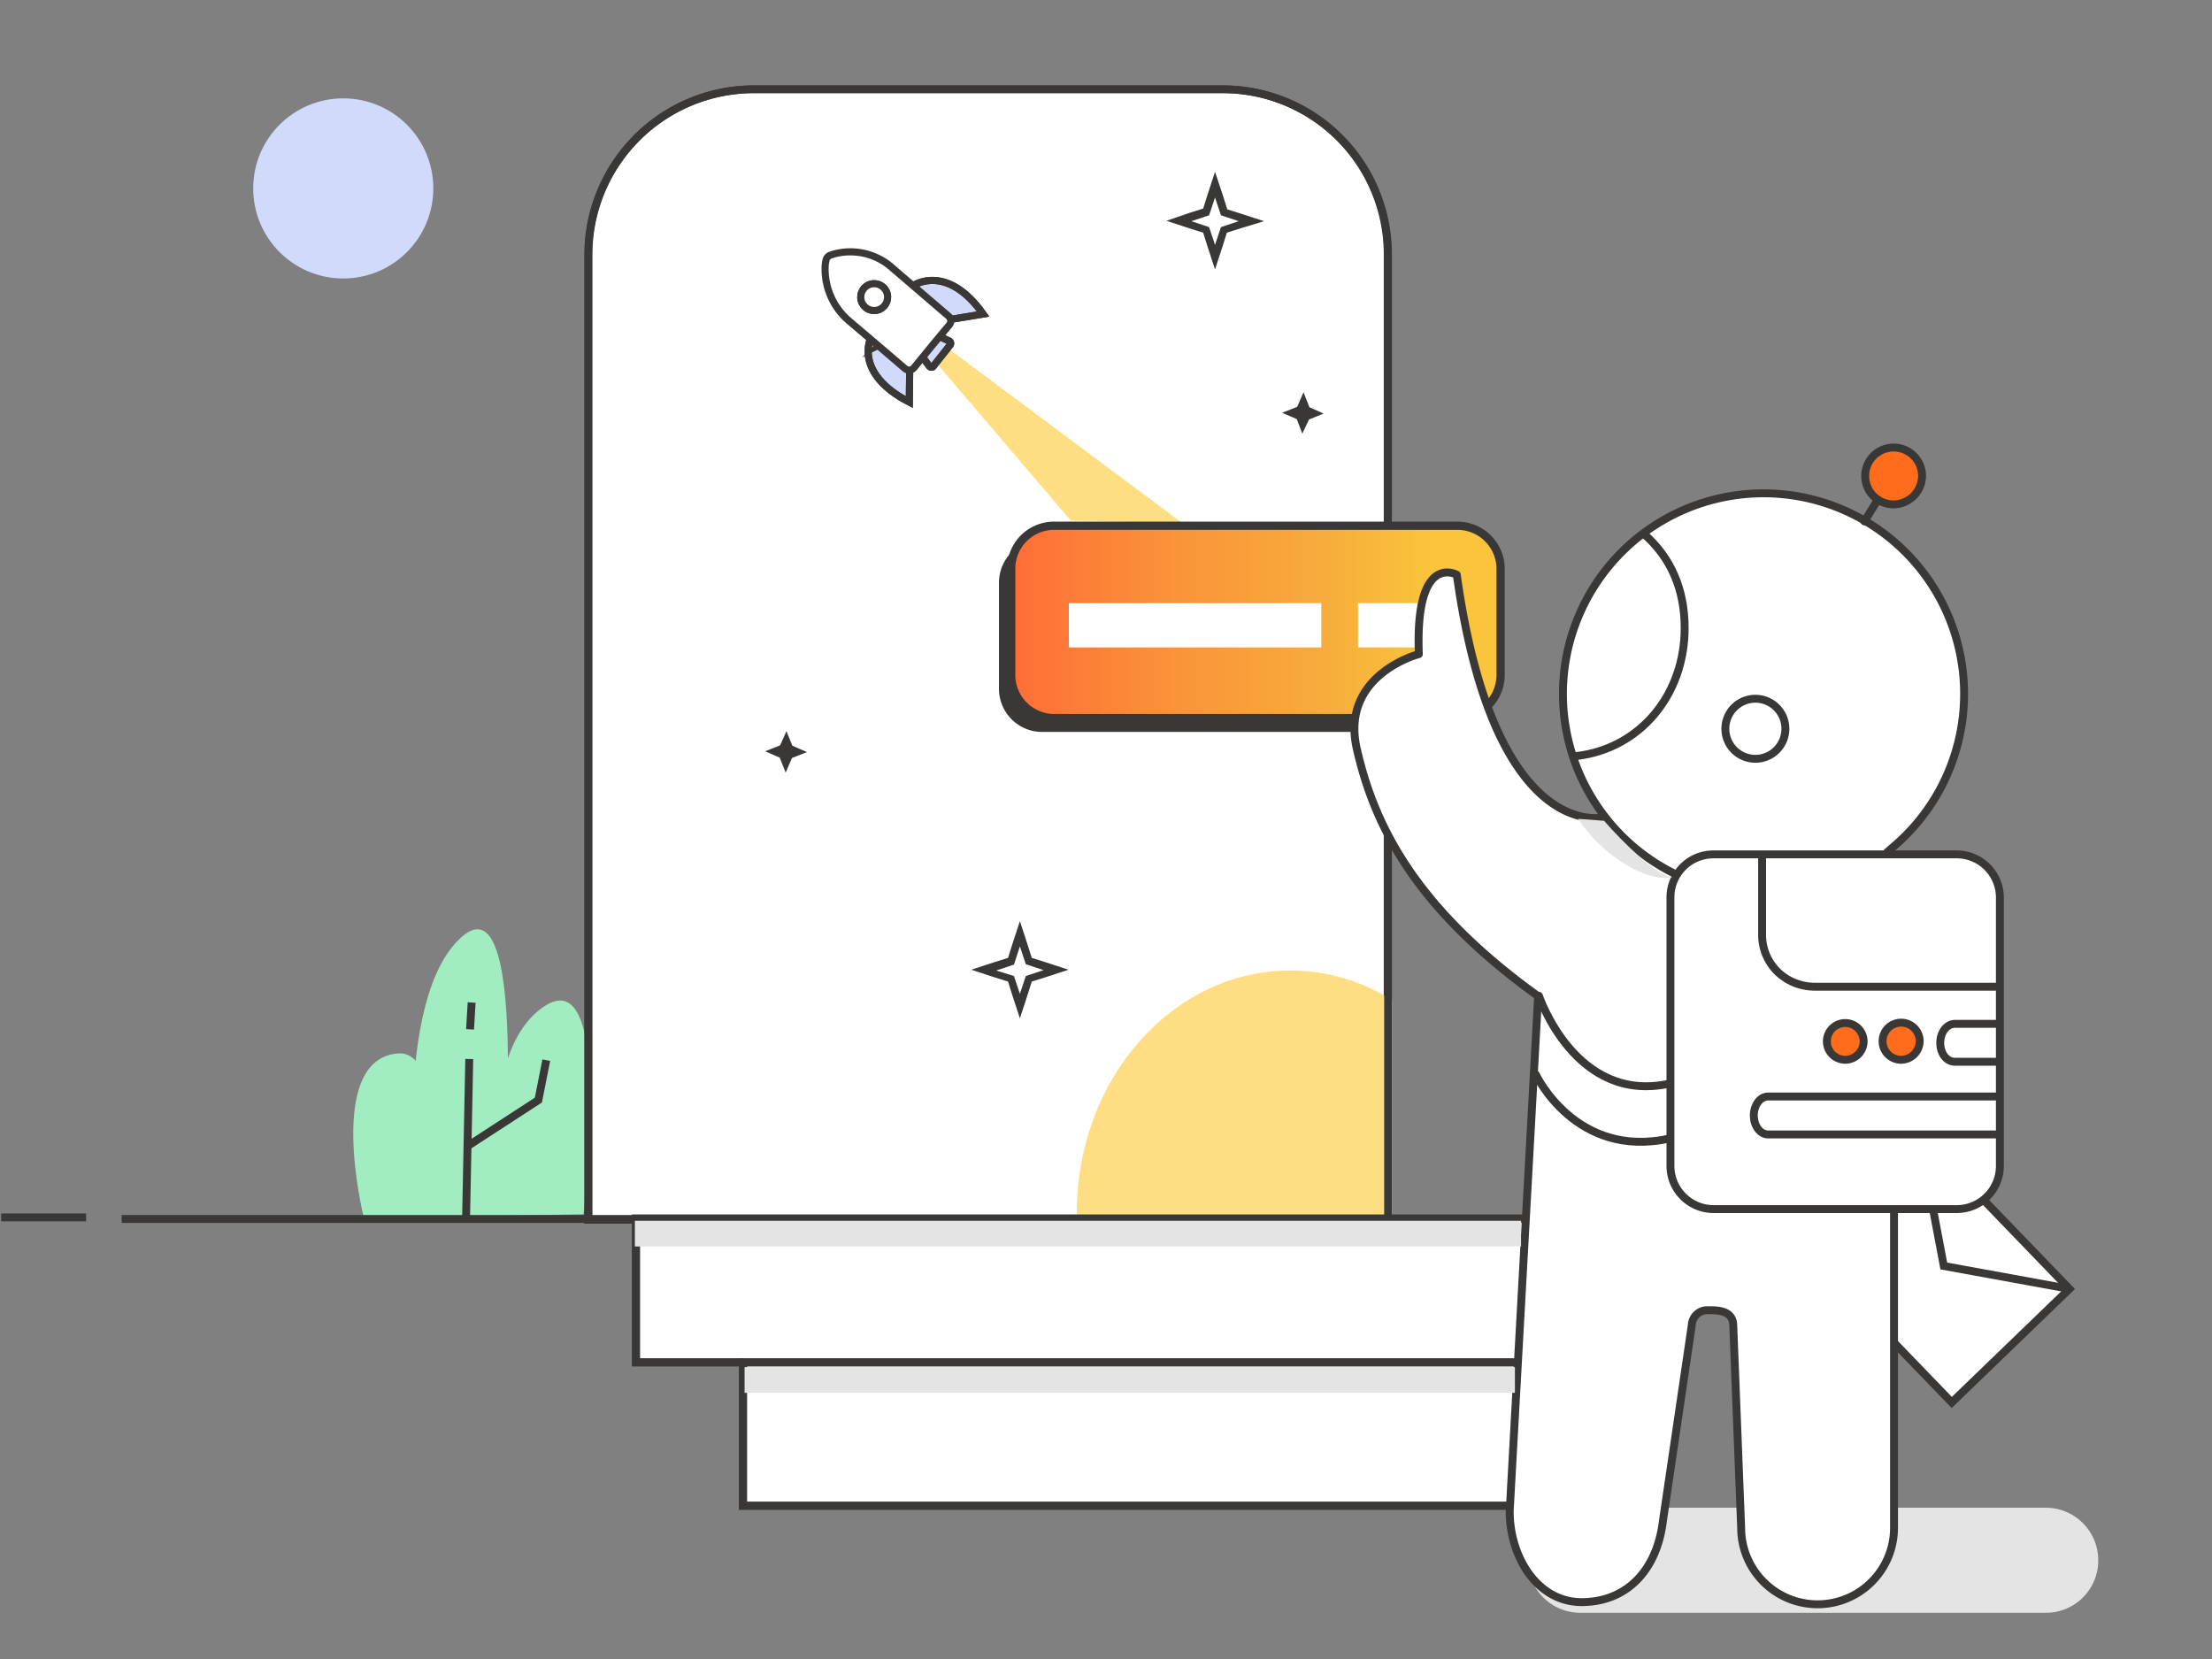 <svg xmlns="http://www.w3.org/2000/svg" xmlns:xlink="http://www.w3.org/1999/xlink" viewBox="0 0 560 420"><rect x="0" y="0" width="560" height="420" fill="#808080" stroke="none"/><defs><style>.cls-1,.cls-11,.cls-13,.cls-15,.cls-18,.cls-28,.cls-5{fill:none;}.cls-2,.cls-21,.cls-23,.cls-24{isolation:isolate;}.cls-16,.cls-19,.cls-29,.cls-3,.cls-30,.cls-4,.cls-7,.cls-8{fill:#fff;}.cls-11,.cls-13,.cls-15,.cls-16,.cls-18,.cls-19,.cls-22,.cls-26,.cls-27,.cls-28,.cls-29,.cls-30,.cls-4,.cls-5,.cls-7,.cls-8{stroke:#3a3836;}.cls-4{stroke-miterlimit:10;stroke-width:2px;}.cls-11,.cls-15,.cls-16,.cls-19,.cls-22,.cls-26,.cls-28,.cls-29,.cls-5,.cls-8{stroke-miterlimit:10;}.cls-13,.cls-18,.cls-19,.cls-22,.cls-5,.cls-7{stroke-width:2px;}.cls-6{fill:#a2ecc2;}.cls-18,.cls-7{stroke-linecap:round;stroke-linejoin:round;}.cls-11,.cls-8{stroke-width:1.96px;}.cls-9{clip-path:url(#clip-path);}.cls-10{fill:#ffde83;}.cls-12{fill:#3a3836;}.cls-14{fill:url(#linear-gradient);}.cls-15,.cls-16{stroke-width:2.09px;}.cls-17,.cls-25{fill:#e4e4e4;}.cls-20,.cls-21,.cls-23,.cls-24{opacity:0.7;}.cls-21{fill:#ff6c37;}.cls-22{fill:#ff6c1b;}.cls-23{fill:url(#linear-gradient-2);}.cls-24{fill:url(#linear-gradient-3);}.cls-25{mix-blend-mode:multiply;}.cls-26,.cls-27,.cls-31{fill:#d1dafa;}.cls-26,.cls-28,.cls-29{stroke-width:1.8px;}.cls-27,.cls-30{stroke-miterlimit:10;stroke-width:1.8px;}</style><clipPath id="clip-path"><path class="cls-1" d="M191.5,22.6h119a41.87,41.87,0,0,1,41.9,41.8h0V308.7H149.6V64.5a42,42,0,0,1,41.9-41.9Z"/></clipPath><linearGradient id="linear-gradient" x1="256" y1="311.45" x2="379.9" y2="311.45" gradientTransform="translate(0 -154)" gradientUnits="userSpaceOnUse"><stop offset="0" stop-color="#ff6d37"/><stop offset="0.31" stop-color="#fa9139"/><stop offset="0.64" stop-color="#f7ac3b"/><stop offset="0.87" stop-color="#fac53c"/></linearGradient><linearGradient id="linear-gradient-2" x1="-2270.38" y1="-6529.93" x2="-2262.47" y2="-6529.93" gradientTransform="translate(-1799.25 -6266.53) rotate(180)" gradientUnits="userSpaceOnUse"><stop offset="0" stop-color="#ff7002"/><stop offset="0.3" stop-color="#fc7304"/><stop offset="0.5" stop-color="#fa7c0a"/><stop offset="0.68" stop-color="#f68915"/><stop offset="0.84" stop-color="#f19f25"/><stop offset="0.98" stop-color="#eabb39"/><stop offset="1" stop-color="#e9be3b"/></linearGradient><linearGradient id="linear-gradient-3" x1="-2100.61" y1="-6530.73" x2="-2019.46" y2="-6530.73" xlink:href="#linear-gradient-2"/></defs><g class="cls-2"><g id="Layer_1" data-name="Layer 1"><rect class="cls-3" x="408.09" y="208.89" width="19.98" height="24.31"/><g id="Layer_1-2" data-name="Layer 1"><rect class="cls-4" x="469.22" y="293.4" width="41.4" height="55" transform="translate(-85.46 430.18) rotate(-43.98)"/><polyline class="cls-5" points="485.7 286.7 492.1 320.5 523.9 326.3"/><path class="cls-6" d="M126.3,307.8s-6.2-41.5,11.6-53.1,9.8,52.7,9.8,52.7Z"/><path class="cls-7" d="M412.1,274.3l21.7,18.3a16.63,16.63,0,0,1,2,23.4h0a16.63,16.63,0,0,1-23.4,2.1l-.9-.7"/><path class="cls-8" d="M190.8,22.6H309.5a41.78,41.78,0,0,1,41.8,41.8h0V308.8H149V64.4A41.85,41.85,0,0,1,190.8,22.6Z"/><g class="cls-9"><path class="cls-10" d="M326.6,368.4c29.8,0,54-27.5,54-61.4s-24.2-61.3-54-61.3-54,27.5-54,61.3S296.8,368.4,326.6,368.4Z"/></g><path class="cls-11" d="M190.8,22.6H309.6a41.78,41.78,0,0,1,41.8,41.8h0V308.8H148.9V64.5a42,42,0,0,1,41.9-41.9Z"/><path class="cls-12" d="M263.8,136.6H366a10.93,10.93,0,0,1,10.9,10.9v26.9A10.93,10.93,0,0,1,366,185.3H263.8a10.93,10.93,0,0,1-10.9-10.9V147.5A10.93,10.93,0,0,1,263.8,136.6Z"/><path class="cls-6" d="M92,307.8s-9.7-39.4,8.6-41.1c13.3-1.3,8.3,41.1,8.3,41.1Z"/><path class="cls-6" d="M105.4,307.8s-6.2-55.3,11.6-70.7,9.8,70.8,9.8,70.8Z"/><line class="cls-13" x1="118" y1="308" x2="118.8" y2="268.1"/><polyline class="cls-13" points="118.3 290.2 136.3 278.5 138.3 268.4"/><line class="cls-13" x1="119" y1="260.6" x2="119.4" y2="253.8"/><path class="cls-14" d="M266.9,133.1H369A10.93,10.93,0,0,1,379.9,144v26.9A10.93,10.93,0,0,1,369,181.8H266.9A10.93,10.93,0,0,1,256,170.9V144A10.86,10.86,0,0,1,266.9,133.1Z"/><polyline class="cls-10" points="271.1 131.8 237.4 92.3 240.3 88.4 299.3 132.4"/><path class="cls-15" d="M266.9,133.1H369A10.93,10.93,0,0,1,379.9,144v26.9A10.93,10.93,0,0,1,369,181.8H266.9A10.93,10.93,0,0,1,256,170.9V144A10.86,10.86,0,0,1,266.9,133.1Z"/><polyline class="cls-16" points="387.8 344.9 387.8 308.5 161 308.5 161 344.9 188.1 344.9"/><polyline class="cls-16" points="382.3 381.2 188.1 381.2 188.1 344.9 396.1 344.9"/><rect class="cls-3" x="270.6" y="152.7" width="63.9" height="11.2"/><rect class="cls-3" x="343.8" y="152.7" width="23" height="11.2"/><path class="cls-17" d="M517.9,408.3H400.1A13.29,13.29,0,0,1,386.8,395h0a13.29,13.29,0,0,1,13.3-13.3H517.9A13.29,13.29,0,0,1,531.2,395h0A13.23,13.23,0,0,1,517.9,408.3Z"/><path class="cls-3" d="M479.5,307.2v79.6a19.35,19.35,0,0,1-38.7,0L439,336.42c-.1-4-4.06-4.82-6.16-4.82-1,0-2.69,1.57-2.69.58,0-.58-1.45.45-1.45,1.45L421,385c-1.5,12.5-9.1,20.5-20.4,20.6-11.5.1-18.4-11.6-18.4-23l7.2-130.4c-31.7-22.8-41.6-43.8-45.9-62.6s15.7-24,15.7-24c-1-26,9.6-20.1,9.6-20.1,9.6,68.5,37.3,61.4,37.3,61.4"/><path class="cls-18" d="M479.5,307.2v79.6a19.35,19.35,0,0,1-38.7,0l-2-51.3c-.1-4-4.5-3.8-6.6-3.8a3.86,3.86,0,0,0-2.7,1.1,4,4,0,0,0-1.2,2.7L421,385c-1.5,12.5-9.1,20.5-20.4,20.6-11.5.1-18.4-11.6-18.4-23l7.2-130.4c-31.7-22.8-41.6-43.8-45.9-62.6s15.7-24,15.7-24c-1-26,9.6-20.1,9.6-20.1,9.6,68.5,37.3,61.4,37.3,61.4"/><path class="cls-3" d="M477.8,215.7l2.2-1.9a50.78,50.78,0,1,0-55.2,7.8"/><path class="cls-18" d="M477.8,215.7l2.2-1.9a50.78,50.78,0,1,0-55.2,7.8"/><path class="cls-19" d="M433.8,216.3h61.6a10.93,10.93,0,0,1,10.9,10.9v68a10.93,10.93,0,0,1-10.9,10.9H433.8a10.93,10.93,0,0,1-10.9-10.9v-68a10.86,10.86,0,0,1,10.9-10.9Z"/><g class="cls-20"><path class="cls-21" d="M479.4,127.7a7.2,7.2,0,1,1,7.2-7.2h0A7.3,7.3,0,0,1,479.4,127.7Z"/></g><path class="cls-22" d="M479.4,127.7a7.2,7.2,0,1,1,7.2-7.2h0A7.3,7.3,0,0,1,479.4,127.7Z"/><path class="cls-18" d="M399.1,191.4c16.2-1.9,27.4-15.6,27.4-32.4,0-9.8-3.5-17.9-10.4-23.9"/><path class="cls-18" d="M389.6,252.1s9.2,27.6,33.2,22.2"/><path class="cls-18" d="M388.8,272s10.1,21.6,34,16.2"/><path class="cls-18" d="M475.4,126.5,472,132"/><path class="cls-18" d="M446.1,217.2v19.5A13.1,13.1,0,0,0,450,246a13.55,13.55,0,0,0,9.3,3.8h46.1"/><g class="cls-20"><path class="cls-23" d="M467.2,267.4a4,4,0,1,1,4-4A4,4,0,0,1,467.2,267.4Z"/></g><g class="cls-20"><path class="cls-24" d="M481.4,268.8a4.59,4.59,0,0,1-4.6-4.6,4.65,4.65,0,0,1,4.6-4.6,4.59,4.59,0,0,1,4.6,4.6h0A4.53,4.53,0,0,1,481.4,268.8Z"/></g><path class="cls-22" d="M467.2,268.3a4.67,4.67,0,0,1-4.7-4.6,4.65,4.65,0,0,1,9.3-.1h0A4.67,4.67,0,0,1,467.2,268.3Z"/><path class="cls-22" d="M481.3,268.3a4.7,4.7,0,1,1,4.7-4.7,4.76,4.76,0,0,1-4.7,4.7Z"/><path class="cls-18" d="M505.6,259.2H494.9c-2,0-3.7,2.1-3.7,4.8s1.6,4.8,3.7,4.8h10.7"/><path class="cls-18" d="M505.6,277.6h-58c-2,0-3.6,2.2-3.6,4.8s1.6,4.8,3.6,4.8h58"/><path class="cls-18" d="M444.4,192.1a7.6,7.6,0,1,1,7.6-7.6h0A7.6,7.6,0,0,1,444.4,192.1Z"/><path class="cls-25" d="M399.5,207.3c6.6,9.9,17.7,16.1,24,14.8-3.7,0-12.8-9-17.4-14.3Z"/><line class="cls-5" x1="193.9" y1="308.6" x2="30.8" y2="308.6"/><polygon class="cls-3" points="255.9 247.8 249 245.5 255.9 243.3 258.2 236.4 260.4 243.3 267.3 245.5 260.4 247.8 258.2 254.7 255.9 247.8"/><path class="cls-12" d="M258.2,239.6l1.5,4.5,4.5,1.5-4.5,1.5-1.5,4.5-1.5-4.5-4.5-1.4,4.5-1.5,1.5-4.6m0-6.4-1.9,5.8-1.1,3.5-3.5,1.1-5.8,1.9,5.8,1.9,3.5,1.1,1.1,3.5,1.9,5.8,1.9-5.8,1.1-3.5,3.5-1.1,5.8-1.9-5.8-1.9-3.5-1.1-1.1-3.5Z"/><polygon class="cls-12" points="331.5 103.1 335.1 104.7 331.4 106.2 329.7 109.8 328.3 106.1 324.6 104.5 328.4 103 330 99.3 331.5 103.1"/><polygon class="cls-12" points="200.6 188.8 204.3 190.4 200.5 191.9 198.9 195.6 197.4 191.8 193.7 190.2 197.5 188.7 199.1 185.1 200.6 188.8"/><polygon class="cls-3" points="305.4 58.2 298.5 56 305.4 53.7 307.6 46.8 309.9 53.7 316.8 56 309.9 58.2 307.6 65.1 305.4 58.2"/><path class="cls-12" d="M307.6,50l1.5,4.5,4.5,1.5-4.5,1.5L307.6,62l-1.5-4.5L301.6,56l4.5-1.5,1.5-4.5m0-6.5-1.9,5.8-1.1,3.5-3.5,1.1-5.8,2,5.8,1.9,3.5,1.1,1.1,3.5,1.9,5.8,1.9-5.8,1.1-3.5,3.5-1.1L320,56l-5.8-1.9L310.7,53l-1.1-3.5-2-6Z"/><path class="cls-26" d="M220.4,85.7s-4.3,8.8,9.8,16.1l.1-8"/><path class="cls-26" d="M233.7,90.6l1.5,2a.69.69,0,0,0,.9.3c.1,0,.1-.1.2-.2l4.2-5.3a.68.68,0,0,0-.1-1c-.1-.1-.1-.1-.2-.1l-2.3-1.1"/><path class="cls-26" d="M231.4,72.2s8.3-5.6,17.5,7.3L241,80.8"/><circle class="cls-27" cx="221.31" cy="75.2" r="3.4" transform="translate(-11.57 55.22) rotate(-13.86)"/><path class="cls-28" d="M220.4,85.7s-4.3,8.8,9.8,16.1l.1-8"/><path class="cls-29" d="M222.8,87.4c-.1.1-.1.1,0,.2s.1,0,.1,0,.1-.1,0-.1S222.9,87.3,222.8,87.4Zm4.6,3.6h0m-.5-.5.1-.1s.1,0,0,.2-.1.1-.1.1v-.2Zm-1.2-.6s.1-.1.1,0h-.1c.1.1-.1,0,0,0Zm-2.9-2.7a.22.22,0,0,1,.2-.2l-.2.2Z"/><path class="cls-29" d="M210.8,64.4A15.92,15.92,0,0,1,226.1,68l5.6,4.8,8.4,7.2a1.61,1.61,0,0,1,.2,2.3l-4.5,5.4-4.4,5.4a1.61,1.61,0,0,1-2.3.2l-8.9-7.6-5.3-4.5a17.24,17.24,0,0,1-6-13.8,7.84,7.84,0,0,1,.2-1.4,1.77,1.77,0,0,1,1.1-1.4C210.5,64.5,210.7,64.5,210.8,64.4Z"/><circle class="cls-30" cx="221.31" cy="75.2" r="3.4" transform="translate(-11.57 55.22) rotate(-13.86)"/><path class="cls-28" d="M233.7,90.6l1.5,2a.69.69,0,0,0,.9.3c.1,0,.1-.1.2-.2l4.2-5.3a.68.68,0,0,0-.1-1c-.1-.1-.1-.1-.2-.1l-2.3-1.1"/><path class="cls-28" d="M231.4,72.2s8.3-5.6,17.5,7.3L241,80.8"/><circle class="cls-30" cx="221.31" cy="75.2" r="3.4" transform="translate(-11.57 55.22) rotate(-13.86)"/><line class="cls-5" x1="21.8" y1="308.2" x2="0.3" y2="308.2"/><circle class="cls-31" cx="86.9" cy="47.7" r="22.8"/></g><rect class="cls-25" x="188.5" y="346.11" width="195.02" height="6.5"/><rect class="cls-25" x="160.73" y="309.06" width="224.34" height="6.5"/></g></g></svg>